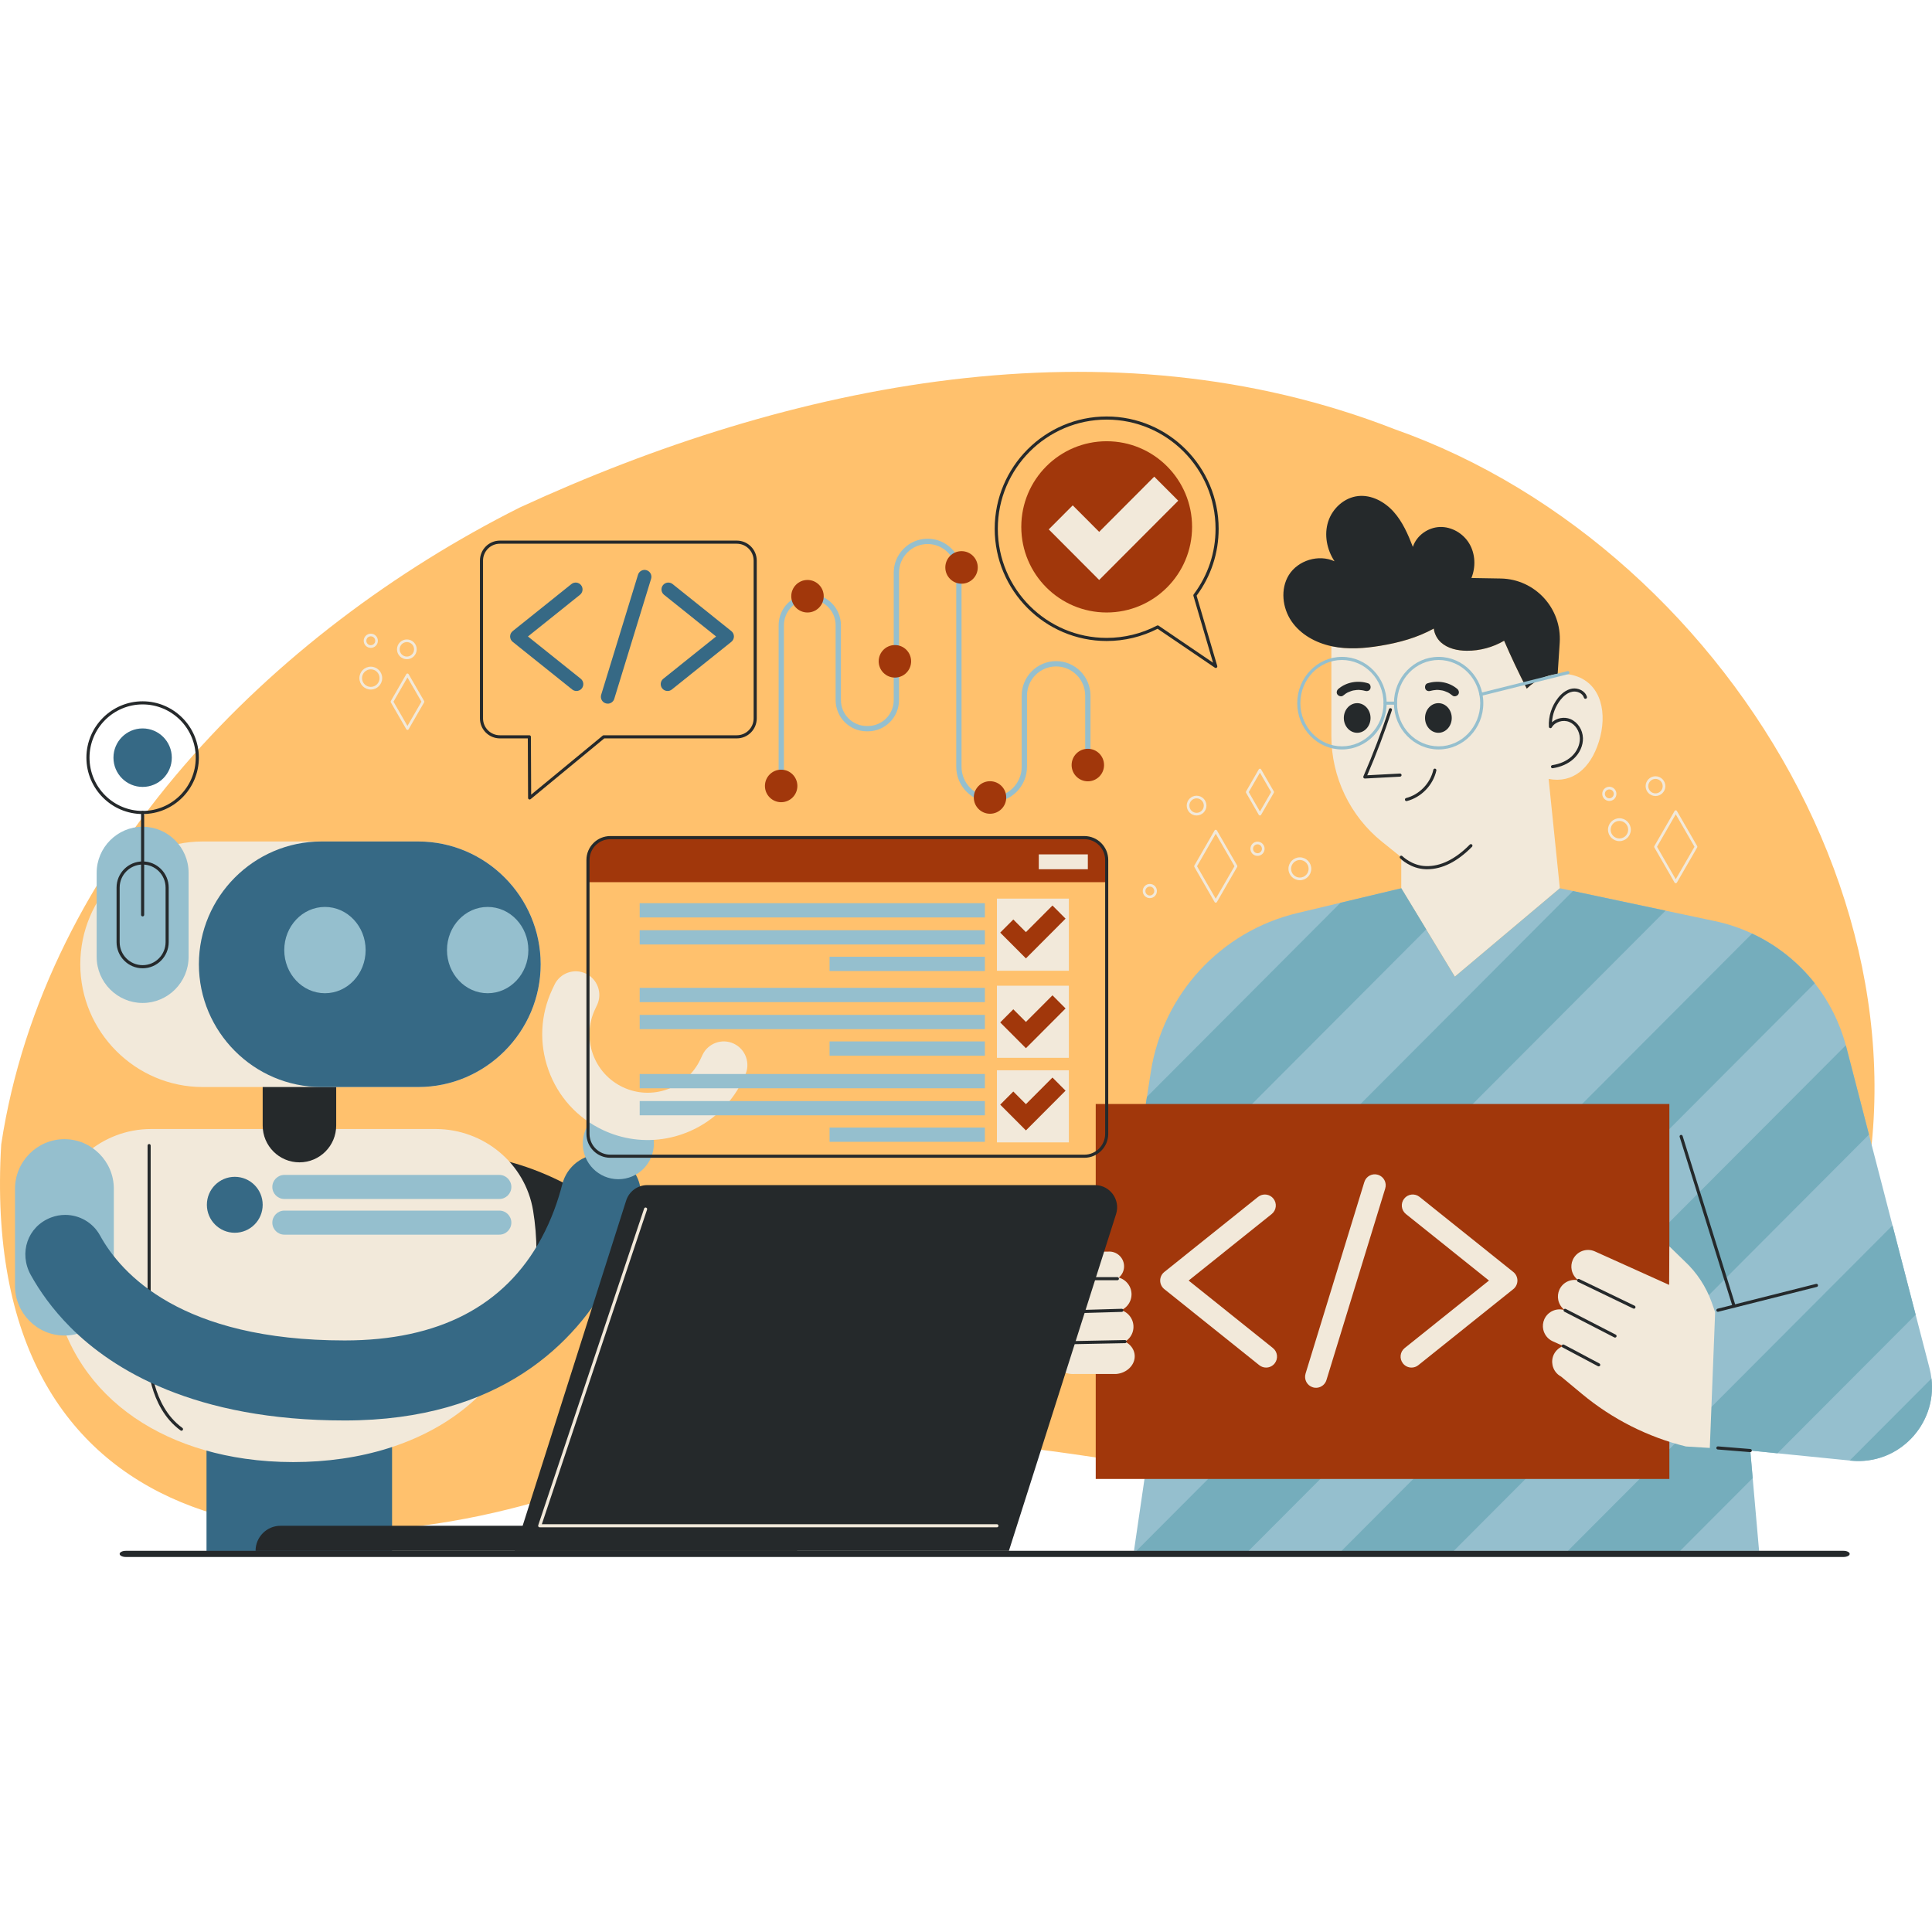 <svg width="240" height="240" viewBox="0 0 240 240" fill="none" xmlns="http://www.w3.org/2000/svg">
<path d="M226.487 163.986C199.968 215.335 132.088 162.9 75.649 183.61C37.568 197.799 -2.779 191.259 0.151 142.159C5.521 106.881 33.725 78.529 64.554 63.049C98.178 47.549 137.716 39.428 173.256 53.32C215.855 68.348 246.761 120.71 226.487 163.986Z" fill="#FFC16D"/>
<path d="M208.166 109.72C208.107 109.72 208.053 109.688 208.023 109.637L205.508 105.271C205.478 105.22 205.478 105.157 205.508 105.106L208.023 100.74C208.053 100.689 208.107 100.657 208.166 100.657C208.224 100.657 208.279 100.689 208.308 100.74L210.83 105.106C210.859 105.157 210.859 105.22 210.83 105.271L208.308 109.638C208.279 109.688 208.224 109.72 208.166 109.72ZM205.84 105.188L208.166 109.226L210.497 105.188L208.166 101.151L205.84 105.188Z" fill="#F2E9DA"/>
<path d="M201.169 104.489C200.388 104.489 199.752 103.851 199.752 103.068C199.752 102.284 200.388 101.647 201.169 101.647C201.951 101.647 202.586 102.284 202.586 103.068C202.586 103.851 201.951 104.489 201.169 104.489ZM201.169 101.977C200.569 101.977 200.081 102.466 200.081 103.068C200.081 103.67 200.569 104.159 201.169 104.159C201.77 104.159 202.258 103.67 202.258 103.068C202.258 102.466 201.77 101.977 201.169 101.977Z" fill="#F2E9DA"/>
<path d="M205.65 98.886C204.974 98.886 204.425 98.335 204.425 97.658C204.425 96.981 204.974 96.43 205.65 96.43C206.325 96.43 206.875 96.981 206.875 97.658C206.875 98.335 206.325 98.886 205.65 98.886ZM205.65 96.759C205.156 96.759 204.754 97.162 204.754 97.658C204.754 98.153 205.156 98.556 205.65 98.556C206.144 98.556 206.546 98.153 206.546 97.658C206.546 97.162 206.144 96.759 205.65 96.759Z" fill="#F2E9DA"/>
<path d="M199.917 99.498C199.432 99.498 199.037 99.103 199.037 98.616C199.037 98.129 199.432 97.733 199.917 97.733C200.402 97.733 200.797 98.129 200.797 98.616C200.797 99.103 200.402 99.498 199.917 99.498ZM199.917 98.063C199.613 98.063 199.366 98.311 199.366 98.616C199.366 98.921 199.613 99.169 199.917 99.169C200.221 99.169 200.468 98.921 200.468 98.616C200.468 98.311 200.221 98.063 199.917 98.063Z" fill="#F2E9DA"/>
<path d="M50.615 90.673C50.557 90.673 50.502 90.641 50.473 90.591L48.548 87.25C48.519 87.199 48.519 87.136 48.548 87.085L50.473 83.744C50.502 83.693 50.557 83.662 50.615 83.662C50.674 83.662 50.728 83.693 50.758 83.744L52.687 87.085C52.717 87.136 52.717 87.199 52.687 87.25L50.758 90.591C50.728 90.642 50.674 90.673 50.615 90.673ZM48.88 87.167L50.615 90.179L52.355 87.167L50.615 84.156L48.88 87.167Z" fill="#F2E9DA"/>
<path d="M46.061 85.658C45.279 85.658 44.644 85.02 44.644 84.237C44.644 83.454 45.279 82.816 46.061 82.816C46.842 82.816 47.478 83.453 47.478 84.237C47.478 85.02 46.842 85.658 46.061 85.658ZM46.061 83.146C45.461 83.146 44.973 83.635 44.973 84.237C44.973 84.839 45.461 85.328 46.061 85.328C46.661 85.328 47.149 84.839 47.149 84.237C47.149 83.635 46.661 83.146 46.061 83.146Z" fill="#F2E9DA"/>
<path d="M50.541 81.89C49.866 81.89 49.317 81.339 49.317 80.662C49.317 79.984 49.866 79.434 50.541 79.434C51.217 79.434 51.766 79.984 51.766 80.662C51.766 81.339 51.216 81.89 50.541 81.89ZM50.541 79.763C50.047 79.763 49.645 80.166 49.645 80.662C49.645 81.157 50.047 81.56 50.541 81.56C51.036 81.56 51.437 81.157 51.437 80.662C51.437 80.166 51.035 79.763 50.541 79.763Z" fill="#F2E9DA"/>
<path d="M46.061 80.481C45.576 80.481 45.181 80.085 45.181 79.599C45.181 79.112 45.576 78.716 46.061 78.716C46.546 78.716 46.941 79.112 46.941 79.599C46.941 80.085 46.546 80.481 46.061 80.481ZM46.061 79.046C45.757 79.046 45.509 79.294 45.509 79.599C45.509 79.903 45.757 80.151 46.061 80.151C46.365 80.151 46.612 79.903 46.612 79.599C46.612 79.294 46.365 79.046 46.061 79.046Z" fill="#F2E9DA"/>
<path d="M151.023 112.137C150.964 112.137 150.91 112.106 150.881 112.055L148.365 107.688C148.336 107.637 148.336 107.575 148.365 107.524L150.881 103.157C150.91 103.106 150.964 103.075 151.023 103.075C151.082 103.075 151.136 103.106 151.165 103.157L153.687 107.524C153.717 107.575 153.717 107.638 153.687 107.689L151.165 112.055C151.136 112.106 151.082 112.137 151.023 112.137ZM148.697 107.606L151.023 111.643L153.355 107.606L151.023 103.569L148.697 107.606Z" fill="#F2E9DA"/>
<path d="M161.473 109.344C160.692 109.344 160.056 108.707 160.056 107.923C160.056 107.14 160.692 106.502 161.473 106.502C162.254 106.502 162.89 107.14 162.89 107.923C162.89 108.707 162.254 109.344 161.473 109.344ZM161.473 106.833C160.873 106.833 160.385 107.322 160.385 107.924C160.385 108.526 160.873 109.015 161.473 109.015C162.073 109.015 162.561 108.526 162.561 107.924C162.561 107.322 162.073 106.833 161.473 106.833Z" fill="#F2E9DA"/>
<path d="M148.644 101.303C147.969 101.303 147.42 100.752 147.42 100.075C147.42 99.397 147.969 98.847 148.644 98.847C149.32 98.847 149.869 99.397 149.869 100.075C149.869 100.752 149.32 101.303 148.644 101.303ZM148.644 99.176C148.15 99.176 147.749 99.579 147.749 100.075C147.749 100.57 148.151 100.973 148.644 100.973C149.138 100.973 149.54 100.57 149.54 100.075C149.54 99.579 149.139 99.176 148.644 99.176Z" fill="#F2E9DA"/>
<path d="M156.212 106.32C155.726 106.32 155.332 105.924 155.332 105.437C155.332 104.95 155.726 104.555 156.212 104.555C156.697 104.555 157.092 104.95 157.092 105.437C157.092 105.924 156.697 106.32 156.212 106.32ZM156.212 104.884C155.907 104.884 155.66 105.132 155.66 105.437C155.66 105.742 155.907 105.99 156.212 105.99C156.516 105.99 156.763 105.742 156.763 105.437C156.763 105.132 156.515 104.884 156.212 104.884Z" fill="#F2E9DA"/>
<path d="M156.513 101.303C156.455 101.303 156.401 101.272 156.371 101.221L154.791 98.478C154.762 98.427 154.762 98.365 154.791 98.314L156.371 95.571C156.401 95.52 156.455 95.489 156.513 95.489C156.572 95.489 156.626 95.52 156.656 95.571L158.239 98.314C158.269 98.365 158.269 98.427 158.239 98.478L156.656 101.221C156.626 101.272 156.572 101.303 156.513 101.303ZM155.123 98.396L156.513 100.809L157.907 98.396L156.513 95.983L155.123 98.396Z" fill="#F2E9DA"/>
<path d="M142.836 111.57C142.351 111.57 141.956 111.174 141.956 110.688C141.956 110.201 142.351 109.805 142.836 109.805C143.321 109.805 143.716 110.201 143.716 110.688C143.716 111.174 143.321 111.57 142.836 111.57ZM142.836 110.135C142.532 110.135 142.284 110.383 142.284 110.688C142.284 110.993 142.532 111.241 142.836 111.241C143.14 111.241 143.387 110.993 143.387 110.688C143.387 110.383 143.14 110.135 142.836 110.135Z" fill="#F2E9DA"/>
<path d="M198.611 92.154C197.582 95.407 195.408 97.347 192.377 96.76L193.769 110.341L180.725 121.324L176.188 113.834L174.07 110.347V106.486L171.686 104.572C167.704 101.37 165.387 96.535 165.387 91.419V80.267C165.412 80.277 165.443 80.282 165.468 80.287C167.444 80.701 169.496 80.548 171.487 80.216C173.789 79.838 176.071 79.215 178.108 78.082C178.184 78.72 178.51 79.353 178.984 79.787C179.839 80.568 181.051 80.829 182.207 80.839C183.827 80.849 185.446 80.415 186.847 79.593C187.712 81.594 188.644 83.571 189.642 85.51V85.562C189.647 85.556 189.652 85.552 189.658 85.546C190.717 84.504 192.077 83.851 193.497 83.723C194.236 83.657 194.989 83.733 195.728 83.968C198.942 84.996 199.716 88.667 198.611 92.154Z" fill="#F2E9DA"/>
<path d="M193.753 79.844L193.498 83.724C192.077 83.852 190.717 84.505 189.658 85.547C189.653 85.537 189.648 85.522 189.643 85.512C188.645 83.571 187.713 81.595 186.847 79.594C185.447 80.416 183.827 80.85 182.208 80.84C181.052 80.83 179.84 80.569 178.984 79.788C178.511 79.354 178.185 78.721 178.109 78.083C176.072 79.216 173.79 79.839 171.488 80.217C169.497 80.549 167.445 80.702 165.469 80.288C165.443 80.284 165.413 80.278 165.387 80.268C163.437 79.849 161.568 78.823 160.438 77.179C159.292 75.509 159.037 73.171 160.096 71.445C161.232 69.602 163.814 68.815 165.78 69.724C164.827 68.289 164.461 66.425 164.995 64.781C165.525 63.143 167.007 61.8 168.723 61.621C170.378 61.447 172.008 62.331 173.118 63.571C174.233 64.812 174.911 66.379 175.512 67.937C175.965 66.528 177.381 65.522 178.853 65.466C180.324 65.41 181.776 66.262 182.524 67.534C183.278 68.805 183.339 70.439 182.784 71.802L186.43 71.864C190.697 71.94 194.032 75.575 193.753 79.844Z" fill="#25292B"/>
<path d="M168.594 91.03C169.51 91.03 170.253 90.206 170.253 89.19C170.253 88.173 169.51 87.349 168.594 87.349C167.677 87.349 166.934 88.173 166.934 89.19C166.934 90.206 167.677 91.03 168.594 91.03Z" fill="#25292B"/>
<path d="M178.683 91.03C179.599 91.03 180.342 90.206 180.342 89.19C180.342 88.173 179.599 87.349 178.683 87.349C177.766 87.349 177.023 88.173 177.023 89.19C177.023 90.206 177.766 91.03 178.683 91.03Z" fill="#25292B"/>
<path d="M169.969 84.888C168.708 84.486 167.289 84.71 166.263 85.572C166.059 85.743 165.971 86.059 166.15 86.285C166.312 86.49 166.643 86.581 166.861 86.398C166.962 86.313 167.067 86.234 167.177 86.161C167.23 86.126 167.285 86.093 167.341 86.061C167.347 86.057 167.354 86.054 167.36 86.05C167.389 86.036 167.418 86.021 167.448 86.007C167.566 85.95 167.689 85.9 167.813 85.858C167.875 85.836 167.938 85.817 168.001 85.799C168.012 85.795 168.023 85.793 168.031 85.79C168.066 85.782 168.101 85.775 168.137 85.767C168.266 85.742 168.396 85.724 168.527 85.713C168.593 85.708 168.658 85.704 168.724 85.703C168.757 85.702 168.79 85.701 168.823 85.702C168.824 85.702 168.823 85.702 168.825 85.702C168.829 85.702 168.826 85.702 168.834 85.703C168.965 85.711 169.096 85.723 169.225 85.745C169.29 85.756 169.354 85.769 169.418 85.784C169.45 85.791 169.482 85.8 169.514 85.808C169.523 85.811 169.527 85.811 169.53 85.812C169.536 85.814 169.54 85.815 169.548 85.818C169.801 85.898 170.112 85.841 170.223 85.564C170.315 85.332 170.241 84.974 169.969 84.888Z" fill="#25292B"/>
<path d="M177.061 85.564C177.171 85.841 177.482 85.899 177.735 85.818C177.743 85.816 177.747 85.814 177.753 85.812C177.757 85.812 177.761 85.811 177.769 85.809C177.801 85.8 177.833 85.792 177.865 85.785C177.929 85.77 177.993 85.757 178.058 85.746C178.188 85.724 178.318 85.711 178.449 85.703C178.457 85.703 178.454 85.703 178.459 85.702C178.46 85.702 178.459 85.702 178.461 85.702C178.493 85.702 178.526 85.702 178.559 85.703C178.624 85.705 178.69 85.708 178.756 85.713C178.887 85.724 179.017 85.743 179.146 85.768C179.181 85.775 179.217 85.783 179.252 85.791C179.26 85.793 179.27 85.796 179.282 85.799C179.345 85.818 179.408 85.837 179.47 85.858C179.594 85.901 179.717 85.951 179.835 86.007C179.865 86.022 179.894 86.036 179.923 86.051C179.929 86.054 179.936 86.058 179.942 86.061C179.998 86.094 180.053 86.127 180.106 86.162C180.216 86.234 180.321 86.314 180.422 86.398C180.64 86.582 180.971 86.49 181.133 86.286C181.312 86.059 181.224 85.744 181.02 85.573C179.994 84.71 178.575 84.487 177.314 84.888C177.043 84.975 176.968 85.332 177.061 85.564Z" fill="#25292B"/>
<path d="M177.28 107.98C177.224 107.98 177.169 107.979 177.114 107.978C175.231 107.922 173.984 106.675 173.932 106.622C173.858 106.546 173.858 106.424 173.934 106.349C174.009 106.274 174.132 106.275 174.206 106.351C174.218 106.363 175.401 107.541 177.125 107.591C178.936 107.647 180.784 106.745 182.586 104.916C182.66 104.84 182.782 104.839 182.858 104.914C182.934 104.989 182.935 105.111 182.86 105.188C181.034 107.041 179.157 107.98 177.28 107.98Z" fill="#25292B"/>
<path d="M192.86 95.434C192.767 95.434 192.685 95.365 192.67 95.27C192.654 95.164 192.726 95.066 192.831 95.049C193.784 94.903 194.608 94.535 195.214 93.985C195.891 93.371 196.28 92.515 196.254 91.695C196.227 90.817 195.685 89.99 194.938 89.684C194.158 89.363 193.163 89.674 192.767 90.361C192.724 90.435 192.636 90.472 192.555 90.452C192.472 90.432 192.412 90.36 192.407 90.275C192.338 88.998 192.756 87.692 193.552 86.692C193.917 86.234 194.518 85.662 195.308 85.538C196.004 85.428 196.901 85.788 197.133 86.559C197.164 86.662 197.106 86.769 197.004 86.8C196.903 86.831 196.794 86.773 196.764 86.671C196.592 86.098 195.904 85.835 195.367 85.92C194.7 86.025 194.176 86.529 193.853 86.933C193.225 87.722 192.851 88.716 192.793 89.724C193.382 89.19 194.307 89.007 195.084 89.326C195.982 89.695 196.606 90.642 196.639 91.683C196.669 92.615 196.232 93.583 195.472 94.272C194.81 94.873 193.917 95.274 192.89 95.432C192.88 95.433 192.87 95.434 192.86 95.434Z" fill="#25292B"/>
<path d="M174.718 99.517C174.632 99.517 174.553 99.459 174.531 99.372C174.505 99.268 174.567 99.163 174.67 99.137C176.324 98.712 177.684 97.303 178.053 95.632C178.076 95.528 178.175 95.462 178.283 95.485C178.387 95.508 178.452 95.611 178.43 95.715C178.03 97.526 176.558 99.051 174.766 99.511C174.75 99.515 174.734 99.517 174.718 99.517Z" fill="#25292B"/>
<path d="M166.702 93.099C163.64 93.099 161.149 90.52 161.149 87.349C161.149 84.178 163.64 81.599 166.702 81.599C169.763 81.599 172.254 84.178 172.254 87.349C172.254 90.52 169.763 93.099 166.702 93.099ZM166.702 81.985C163.852 81.985 161.535 84.391 161.535 87.349C161.535 90.307 163.853 92.713 166.702 92.713C169.551 92.713 171.868 90.307 171.868 87.349C171.868 84.391 169.55 81.985 166.702 81.985Z" fill="#95BFCE"/>
<path d="M178.712 93.099C175.651 93.099 173.16 90.52 173.16 87.349C173.16 84.178 175.651 81.599 178.712 81.599C181.774 81.599 184.264 84.178 184.264 87.349C184.264 90.52 181.774 93.099 178.712 93.099ZM178.712 81.985C175.863 81.985 173.545 84.391 173.545 87.349C173.545 90.307 175.863 92.713 178.712 92.713C181.561 92.713 183.879 90.307 183.879 87.349C183.879 84.391 181.561 81.985 178.712 81.985Z" fill="#95BFCE"/>
<path d="M169.542 96.711C169.479 96.711 169.42 96.68 169.384 96.628C169.345 96.572 169.339 96.502 169.366 96.44C170.546 93.721 171.614 90.916 172.539 88.104C172.572 88.003 172.681 87.947 172.782 87.981C172.883 88.015 172.938 88.124 172.905 88.225C172.008 90.95 170.979 93.667 169.842 96.308L173.904 96.093C174.013 96.086 174.102 96.169 174.107 96.275C174.112 96.382 174.031 96.473 173.924 96.479L169.552 96.711C169.549 96.711 169.546 96.711 169.542 96.711Z" fill="#25292B"/>
<path d="M183.967 86.447C183.881 86.447 183.802 86.388 183.78 86.301C183.755 86.197 183.818 86.092 183.921 86.067L194.724 83.369C194.828 83.344 194.932 83.406 194.958 83.51C194.983 83.614 194.92 83.718 194.817 83.744L184.014 86.442C183.998 86.445 183.983 86.447 183.967 86.447Z" fill="#95BFCE"/>
<path d="M173.352 87.542H172.061C171.955 87.542 171.868 87.456 171.868 87.349C171.868 87.242 171.955 87.156 172.061 87.156H173.352C173.459 87.156 173.545 87.242 173.545 87.349C173.545 87.456 173.459 87.542 173.352 87.542Z" fill="#95BFCE"/>
<path d="M229.924 181.448L229.773 181.431L220.801 180.532L217.426 180.193L217.725 183.616L218.52 192.651H140.866L143.146 177.049L143.971 171.401H137.027L137.431 168.801L139.91 152.81L142.476 136.253L142.953 133.185C144.451 123.501 151.649 115.692 161.16 113.424L166.52 112.146L174.069 110.347L177.168 115.454L180.727 121.323L193.771 110.34L195.394 110.686L206.903 113.124L213.029 114.423C214.643 114.762 216.19 115.286 217.65 115.972C220.703 117.392 223.368 119.517 225.435 122.143C227.196 124.384 228.528 126.994 229.293 129.851C229.313 129.917 229.332 129.986 229.349 130.052L232.172 140.942L235.094 152.224L237.969 163.319L239.702 170.001C239.81 170.416 239.885 170.831 239.935 171.243C240.618 176.95 235.84 182.041 229.924 181.448Z" fill="#95BFCE"/>
<path d="M143.147 177.049L143.971 171.401H137.027L137.431 168.802L195.394 110.687L206.903 113.125L143.147 177.049Z" fill="#75ADBC"/>
<path d="M177.168 115.455L139.91 152.811L142.476 136.253L166.519 112.146L174.068 110.347L177.168 115.455Z" fill="#75ADBC"/>
<path d="M232.172 140.942L180.599 192.651H166.658L229.293 129.851C229.313 129.917 229.332 129.986 229.349 130.052L232.172 140.942Z" fill="#75ADBC"/>
<path d="M225.435 122.143L155.112 192.651H141.171L217.65 115.972C220.702 117.392 223.368 119.517 225.435 122.143Z" fill="#75ADBC"/>
<path d="M229.924 181.448L229.773 181.432L239.935 171.243C240.618 176.951 235.84 182.042 229.924 181.448Z" fill="#75ADBC"/>
<path d="M220.801 180.533L217.426 180.193L217.725 183.617L208.714 192.652H194.773L235.094 152.225L237.969 163.319L220.801 180.533Z" fill="#75ADBC"/>
<path d="M215.414 162.449C215.332 162.449 215.256 162.396 215.23 162.313L208.653 141.23C208.621 141.128 208.677 141.02 208.779 140.988C208.883 140.956 208.989 141.013 209.021 141.115L215.598 162.198C215.629 162.3 215.573 162.408 215.471 162.44C215.453 162.446 215.433 162.449 215.414 162.449Z" fill="#25292B"/>
<path d="M217.425 180.387C217.42 180.387 217.415 180.387 217.409 180.387L213.388 180.061C213.282 180.053 213.203 179.959 213.211 179.853C213.219 179.747 213.316 179.668 213.419 179.676L217.44 180.002C217.546 180.01 217.625 180.103 217.617 180.21C217.609 180.311 217.525 180.387 217.425 180.387Z" fill="#25292B"/>
<path d="M213.403 162.956C213.316 162.956 213.238 162.897 213.216 162.81C213.191 162.706 213.253 162.601 213.356 162.575L225.6 159.489C225.704 159.463 225.808 159.526 225.834 159.629C225.86 159.732 225.797 159.838 225.694 159.864L213.45 162.95C213.434 162.954 213.419 162.956 213.403 162.956Z" fill="#25292B"/>
<path d="M207.375 137.142H136.115V183.721H207.375V137.142Z" fill="#A1370B"/>
<path d="M193.043 168.212C192.819 168.653 192.767 169.131 192.861 169.585C192.983 170.172 193.356 170.706 193.93 171.007L196.506 173.149C200.271 176.279 204.691 178.517 209.434 179.687L212.399 179.868L213.062 163.001L212.64 161.803C211.946 159.849 210.794 158.089 209.275 156.675L207.375 154.829L207.345 159.613L198.116 155.452C197.074 154.985 195.847 155.458 195.38 156.496C195.196 156.909 195.157 157.351 195.242 157.761C195.349 158.278 195.651 158.755 196.102 159.062C195.151 158.813 194.128 159.289 193.71 160.218C193.527 160.631 193.487 161.074 193.573 161.49C193.679 162.001 193.972 162.466 194.423 162.773C193.424 162.415 192.288 162.889 191.843 163.876C191.66 164.289 191.62 164.732 191.705 165.141C191.836 165.772 192.254 166.336 192.884 166.62L194.193 167.209C193.717 167.381 193.297 167.725 193.043 168.212Z" fill="#F2E9DA"/>
<path d="M202.974 162.57C202.946 162.57 202.918 162.563 202.891 162.55L196.018 159.237C195.922 159.191 195.882 159.075 195.928 158.979C195.974 158.883 196.09 158.842 196.186 158.889L203.058 162.202C203.154 162.248 203.195 162.364 203.148 162.46C203.115 162.529 203.046 162.57 202.974 162.57Z" fill="#25292B"/>
<path d="M200.625 166.162C200.596 166.162 200.566 166.155 200.537 166.14L194.335 162.945C194.241 162.896 194.203 162.78 194.252 162.685C194.3 162.59 194.417 162.552 194.511 162.601L200.713 165.796C200.808 165.845 200.846 165.961 200.797 166.056C200.763 166.124 200.695 166.162 200.625 166.162Z" fill="#25292B"/>
<path d="M198.596 169.739C198.565 169.739 198.534 169.732 198.506 169.717L194.103 167.38C194.01 167.33 193.974 167.213 194.023 167.119C194.073 167.024 194.19 166.989 194.284 167.038L198.686 169.375C198.78 169.425 198.816 169.542 198.767 169.636C198.732 169.702 198.665 169.739 198.596 169.739Z" fill="#25292B"/>
<path d="M130.911 157.437C130.875 156.933 131.045 156.46 131.354 156.106C131.662 155.751 132.101 155.511 132.603 155.474L137.675 155.479C138.679 155.406 139.559 156.169 139.632 157.175C139.669 157.676 139.498 158.149 139.19 158.504C138.882 158.861 138.442 159.098 137.94 159.135L132.868 159.13C131.864 159.204 130.984 158.441 130.911 157.437Z" fill="#F2E9DA"/>
<path d="M130.416 160.993C130.374 160.403 130.575 159.845 130.938 159.427C131.301 159.006 131.82 158.726 132.411 158.683L138.251 158.632C139.434 158.546 140.471 159.446 140.557 160.629C140.6 161.221 140.398 161.777 140.035 162.197C139.672 162.615 139.154 162.895 138.562 162.938L132.722 162.989C131.539 163.075 130.502 162.179 130.416 160.993Z" fill="#F2E9DA"/>
<path d="M130.658 165.024C130.616 164.431 130.817 163.876 131.18 163.455C131.543 163.034 132.062 162.754 132.653 162.712L138.493 162.66C139.676 162.574 140.713 163.474 140.799 164.66C140.842 165.253 140.641 165.808 140.278 166.226C139.915 166.644 139.396 166.927 138.805 166.969L132.965 167.02C131.781 167.107 130.744 166.207 130.658 165.024Z" fill="#F2E9DA"/>
<path d="M130.871 168.707C130.828 168.114 131.067 167.556 131.49 167.134C131.914 166.712 132.516 166.423 133.199 166.373L138.315 166.375C139.682 166.275 140.869 167.164 140.955 168.347C140.998 168.94 140.759 169.498 140.335 169.923C139.912 170.348 139.31 170.634 138.627 170.684L133.51 170.682C132.144 170.782 130.957 169.893 130.871 168.707Z" fill="#F2E9DA"/>
<path d="M131.884 167.009C131.779 167.009 131.694 166.925 131.691 166.819C131.689 166.713 131.774 166.625 131.88 166.622L139.753 166.466C139.863 166.47 139.947 166.549 139.95 166.655C139.952 166.762 139.867 166.85 139.761 166.852L131.888 167.009C131.887 167.009 131.885 167.009 131.884 167.009Z" fill="#25292B"/>
<path d="M131.866 163.188C131.762 163.188 131.677 163.106 131.674 163.001C131.67 162.894 131.754 162.805 131.861 162.802L139.342 162.581C139.45 162.577 139.538 162.661 139.541 162.768C139.544 162.875 139.46 162.964 139.354 162.967L131.872 163.188C131.87 163.188 131.868 163.188 131.866 163.188Z" fill="#25292B"/>
<path d="M138.806 159.034H131.747C131.641 159.034 131.554 158.948 131.554 158.841C131.554 158.735 131.641 158.648 131.747 158.648H138.806C138.912 158.648 138.999 158.735 138.999 158.841C138.999 158.948 138.913 159.034 138.806 159.034Z" fill="#25292B"/>
<path d="M157.278 169.885C156.981 169.885 156.682 169.787 156.431 169.587L144.633 160.139C144.311 159.88 144.122 159.488 144.122 159.075C144.122 158.661 144.311 158.269 144.633 158.011L156.279 148.684C156.865 148.215 157.72 148.311 158.188 148.898C158.657 149.486 158.561 150.342 157.975 150.812L147.657 159.075L158.126 167.46C158.713 167.929 158.808 168.786 158.34 169.373C158.072 169.709 157.677 169.885 157.278 169.885Z" fill="#F2E9DA"/>
<path d="M175.345 169.885C174.946 169.885 174.551 169.71 174.283 169.373C173.815 168.785 173.91 167.929 174.496 167.459L184.966 159.075L174.648 150.811C174.062 150.342 173.966 149.485 174.434 148.898C174.903 148.31 175.757 148.214 176.343 148.683L187.99 158.011C188.312 158.269 188.5 158.661 188.5 159.074C188.5 159.488 188.312 159.88 187.99 160.138L176.191 169.586C175.942 169.788 175.642 169.885 175.345 169.885Z" fill="#F2E9DA"/>
<path d="M163.662 172.383C163.472 172.409 163.275 172.395 163.08 172.335C162.363 172.114 161.96 171.352 162.181 170.634L169.482 146.837C169.702 146.118 170.462 145.714 171.179 145.936C171.896 146.157 172.299 146.919 172.078 147.638L164.777 171.434C164.617 171.958 164.17 172.314 163.662 172.383Z" fill="#F2E9DA"/>
<path d="M94.52 181.42C92.287 182.44 89.593 181.665 88.261 179.522C70.769 151.367 56.164 153.405 56.018 153.429C56.1 153.416 56.141 153.404 56.141 153.404L54.026 143.69C54.635 143.557 60.204 142.495 68.307 146.123C78.315 150.605 87.861 160.073 96.678 174.264C98.126 176.595 97.415 179.661 95.091 181.112C94.905 181.229 94.714 181.331 94.52 181.42Z" fill="#25292B"/>
<path d="M48.704 175.707H25.654V192.668H48.704V175.707Z" fill="#366985"/>
<path d="M6.243 155.481C6.243 153.886 6.36 152.313 6.594 150.785C7.509 144.734 12.675 140.25 18.778 140.25H54.112C60.062 140.25 65.254 144.499 66.224 150.387C66.498 152.046 66.638 153.745 66.638 155.481C66.638 172.405 53.116 181.625 36.438 181.625C34.379 181.625 32.368 181.485 30.425 181.205C16.633 179.23 6.243 170.317 6.243 155.481Z" fill="#F2E9DA"/>
<path d="M62.032 148.941H35.32C34.501 148.941 33.83 148.269 33.83 147.447C33.83 146.625 34.501 145.953 35.32 145.953H62.032C62.852 145.953 63.522 146.625 63.522 147.447C63.523 148.269 62.852 148.941 62.032 148.941Z" fill="#95BFCE"/>
<path d="M62.032 153.373H35.32C34.501 153.373 33.83 152.7 33.83 151.879C33.83 151.057 34.501 150.385 35.32 150.385H62.032C62.852 150.385 63.522 151.057 63.522 151.879C63.523 152.7 62.852 153.373 62.032 153.373Z" fill="#95BFCE"/>
<path d="M29.165 153.138C31.079 153.138 32.631 151.582 32.631 149.663C32.631 147.743 31.079 146.188 29.165 146.188C27.251 146.188 25.699 147.743 25.699 149.663C25.699 151.582 27.251 153.138 29.165 153.138Z" fill="#366985"/>
<path d="M22.544 177.731C22.505 177.731 22.465 177.72 22.431 177.694C18.384 174.763 18.332 168.895 18.332 168.836V142.308C18.332 142.202 18.418 142.115 18.525 142.115C18.631 142.115 18.718 142.202 18.718 142.308V168.836C18.718 168.892 18.772 174.567 22.657 177.381C22.744 177.444 22.763 177.565 22.701 177.651C22.663 177.703 22.604 177.731 22.544 177.731Z" fill="#25292B"/>
<path d="M8.004 165.905C4.628 165.905 1.866 163.136 1.866 159.751V147.665C1.866 144.281 4.628 141.512 8.004 141.512C11.379 141.512 14.141 144.281 14.141 147.665V159.751C14.141 163.136 11.379 165.905 8.004 165.905Z" fill="#95BFCE"/>
<path d="M79.452 149.591C78.749 152.323 77.658 155.447 75.965 158.57C71.555 166.732 62.218 176.456 42.822 176.456C24.158 176.456 13.97 170.14 8.706 164.838C6.494 162.61 4.926 160.366 3.829 158.392C2.307 155.657 3.418 152.359 6.336 151.245C6.924 151.018 7.516 150.919 8.104 150.919C9.878 150.919 11.548 151.875 12.425 153.473C15.045 158.241 22.515 166.515 42.822 166.515C54.478 166.515 62.698 162.247 67.249 153.829C68.515 151.489 69.333 149.13 69.859 147.077C70.421 144.893 72.402 143.377 74.654 143.377C77.895 143.377 80.264 146.445 79.452 149.591Z" fill="#366985"/>
<path d="M76.812 146.485C79.251 146.485 81.228 144.503 81.228 142.058C81.228 139.613 79.251 137.631 76.812 137.631C74.373 137.631 72.396 139.613 72.396 142.058C72.396 144.503 74.373 146.485 76.812 146.485Z" fill="#95BFCE"/>
<path d="M78.717 141.505C77.415 141.33 76.119 140.955 74.87 140.363C71.706 138.865 69.313 136.221 68.132 132.919C66.951 129.616 67.124 126.05 68.618 122.878L68.871 122.343C69.561 120.876 71.307 120.247 72.771 120.941C74.234 121.633 74.86 123.384 74.169 124.851L73.917 125.386C73.091 127.14 72.996 129.111 73.648 130.936C74.301 132.761 75.624 134.223 77.372 135.051C80.983 136.76 85.306 135.206 87.011 131.586L87.263 131.051C87.955 129.585 89.701 128.958 91.164 129.65C92.627 130.343 93.253 132.094 92.562 133.56L92.31 134.095C89.816 139.392 84.221 142.244 78.717 141.505Z" fill="#F2E9DA"/>
<path d="M41.764 134.618H32.631V139.812C32.631 142.34 34.676 144.39 37.198 144.39C39.72 144.39 41.764 142.34 41.764 139.812L41.764 134.618Z" fill="#25292B"/>
<path d="M51.953 135.035H25.184C16.818 135.035 9.973 128.172 9.973 119.784C9.973 111.395 16.818 104.532 25.184 104.532H51.953C60.319 104.532 67.164 111.395 67.164 119.784C67.164 128.172 60.319 135.035 51.953 135.035Z" fill="#F2E9DA"/>
<path d="M51.953 135.035H39.918C31.552 135.035 24.707 128.172 24.707 119.784C24.707 111.395 31.552 104.532 39.918 104.532H51.953C60.319 104.532 67.164 111.395 67.164 119.784C67.164 128.172 60.319 135.035 51.953 135.035Z" fill="#366985"/>
<path d="M17.718 124.593C14.577 124.593 12.008 122.016 12.008 118.868V108.425C12.008 105.277 14.577 102.7 17.718 102.7C20.858 102.7 23.428 105.276 23.428 108.425V118.868C23.427 122.016 20.858 124.593 17.718 124.593Z" fill="#95BFCE"/>
<path d="M17.718 120.283C15.932 120.283 14.48 118.826 14.48 117.036V110.258C14.48 108.468 15.932 107.011 17.718 107.011C19.503 107.011 20.956 108.468 20.956 110.258V117.036C20.956 118.826 19.503 120.283 17.718 120.283ZM17.718 107.398C16.145 107.398 14.865 108.681 14.865 110.258V117.036C14.865 118.613 16.145 119.896 17.718 119.896C19.291 119.896 20.57 118.613 20.57 117.036V110.258C20.57 108.681 19.291 107.398 17.718 107.398Z" fill="#25292B"/>
<path d="M17.718 113.84C17.611 113.84 17.525 113.753 17.525 113.647V100.93C17.525 100.823 17.611 100.736 17.718 100.736C17.824 100.736 17.91 100.823 17.91 100.93V113.647C17.91 113.754 17.824 113.84 17.718 113.84Z" fill="#25292B"/>
<path d="M17.718 97.754C19.719 97.754 21.342 96.127 21.342 94.121C21.342 92.114 19.719 90.487 17.718 90.487C15.716 90.487 14.094 92.114 14.094 94.121C14.094 96.127 15.716 97.754 17.718 97.754Z" fill="#366985"/>
<path d="M40.366 123.383C43.157 123.383 45.42 120.983 45.42 118.023C45.42 115.062 43.157 112.663 40.366 112.663C37.574 112.663 35.312 115.062 35.312 118.023C35.312 120.983 37.574 123.383 40.366 123.383Z" fill="#95BFCE"/>
<path d="M60.581 123.383C63.372 123.383 65.635 120.983 65.635 118.023C65.635 115.062 63.372 112.663 60.581 112.663C57.79 112.663 55.527 115.062 55.527 118.023C55.527 120.983 57.79 123.383 60.581 123.383Z" fill="#95BFCE"/>
<path d="M17.718 101.123C13.867 101.123 10.734 97.981 10.734 94.12C10.734 90.259 13.867 87.118 17.718 87.118C21.569 87.118 24.702 90.259 24.702 94.12C24.702 97.982 21.569 101.123 17.718 101.123ZM17.718 87.505C14.079 87.505 11.119 90.472 11.119 94.12C11.119 97.769 14.079 100.736 17.718 100.736C21.356 100.736 24.316 97.769 24.316 94.12C24.316 90.473 21.356 87.505 17.718 87.505Z" fill="#25292B"/>
<path d="M138.644 150.817L125.328 192.651H63.934L77.783 149.139C78.148 147.996 79.209 147.218 80.406 147.218H136.022C137.885 147.219 139.209 149.038 138.644 150.817Z" fill="#25292B"/>
<path d="M99.016 189.537V192.651H31.747C31.747 190.931 33.137 189.537 34.853 189.537H99.016Z" fill="#25292B"/>
<path d="M123.842 189.73H67.041C66.98 189.73 66.921 189.7 66.885 189.65C66.849 189.599 66.839 189.534 66.859 189.476L80.014 150.133C80.048 150.032 80.158 149.976 80.258 150.012C80.359 150.045 80.414 150.155 80.38 150.256L67.309 189.344H123.841C123.948 189.344 124.034 189.431 124.034 189.537C124.034 189.644 123.948 189.73 123.842 189.73Z" fill="#F2E9DA"/>
<path d="M229.774 193.032C229.774 193.136 229.69 193.231 229.551 193.301C229.412 193.37 229.223 193.413 229.015 193.413H15.623C15.207 193.413 14.864 193.241 14.864 193.032C14.864 192.926 14.949 192.831 15.088 192.762C15.226 192.692 15.415 192.649 15.623 192.649H229.015C229.431 192.649 229.774 192.821 229.774 193.032Z" fill="#25292B"/>
<path d="M71.61 85.837C71.424 85.837 71.237 85.776 71.08 85.651L63.688 79.731C63.486 79.57 63.368 79.324 63.368 79.065C63.368 78.806 63.486 78.56 63.688 78.399L70.984 72.555C71.351 72.261 71.887 72.321 72.18 72.689C72.474 73.057 72.414 73.594 72.046 73.888L65.583 79.065L72.142 84.318C72.509 84.612 72.569 85.149 72.275 85.517C72.107 85.728 71.86 85.837 71.61 85.837Z" fill="#366985"/>
<path d="M82.929 85.838C82.679 85.838 82.431 85.728 82.263 85.517C81.97 85.149 82.03 84.612 82.397 84.318L88.956 79.065L82.492 73.888C82.125 73.594 82.065 73.057 82.358 72.689C82.652 72.321 83.187 72.261 83.554 72.555L90.851 78.398C91.053 78.56 91.171 78.805 91.171 79.065C91.171 79.324 91.053 79.569 90.851 79.731L83.46 85.65C83.303 85.777 83.115 85.838 82.929 85.838Z" fill="#366985"/>
<path d="M75.609 87.403C75.491 87.419 75.367 87.41 75.245 87.372C74.796 87.234 74.543 86.756 74.681 86.306L79.255 71.398C79.393 70.948 79.869 70.695 80.318 70.833C80.767 70.972 81.02 71.45 80.882 71.899L76.308 86.808C76.208 87.136 75.928 87.359 75.609 87.403Z" fill="#366985"/>
<path d="M65.793 99.316C65.766 99.316 65.737 99.31 65.712 99.298C65.644 99.266 65.601 99.199 65.6 99.124L65.568 91.725H62.096C60.73 91.725 59.619 90.611 59.619 89.242V69.64C59.619 68.271 60.73 67.156 62.096 67.156H91.529C92.895 67.156 94.006 68.27 94.006 69.64V89.242C94.006 90.611 92.895 91.725 91.529 91.725H75.064L65.917 99.273C65.88 99.301 65.837 99.316 65.793 99.316ZM62.095 67.542C60.942 67.542 60.004 68.483 60.004 69.639V89.242C60.004 90.398 60.942 91.338 62.095 91.338H65.76C65.866 91.338 65.952 91.425 65.952 91.531L65.984 98.715L74.872 91.382C74.907 91.354 74.95 91.338 74.995 91.338H91.529C92.682 91.338 93.62 90.398 93.62 89.242V69.639C93.62 68.483 92.682 67.542 91.529 67.542H62.095Z" fill="#25292B"/>
<path d="M151.026 82.977C150.988 82.977 150.95 82.966 150.918 82.944L143.802 78.107C141.859 79.102 139.675 79.628 137.476 79.628C129.806 79.628 123.567 73.372 123.567 65.683C123.567 57.993 129.807 51.737 137.476 51.737C145.145 51.737 151.385 57.993 151.385 65.683C151.385 68.709 150.438 71.581 148.645 73.995L151.211 82.73C151.234 82.808 151.205 82.892 151.139 82.94C151.105 82.965 151.066 82.977 151.026 82.977ZM143.815 77.689C143.853 77.689 143.89 77.7 143.923 77.722L150.689 82.322L148.248 74.011C148.23 73.953 148.242 73.889 148.278 73.841C150.059 71.478 151 68.657 151 65.683C151 58.206 144.933 52.124 137.476 52.124C130.019 52.124 123.952 58.206 123.952 65.683C123.952 73.159 130.019 79.242 137.476 79.242C139.652 79.242 141.813 78.713 143.726 77.712C143.753 77.697 143.784 77.689 143.815 77.689Z" fill="#25292B"/>
<path d="M137.476 76.085C143.335 76.085 148.084 71.324 148.084 65.45C148.084 59.575 143.335 54.813 137.476 54.813C131.617 54.813 126.868 59.575 126.868 65.45C126.868 71.324 131.617 76.085 137.476 76.085Z" fill="#A1370B"/>
<path d="M136.543 72.045L130.279 65.764L133.259 62.777L136.543 66.069L143.384 59.211L146.364 62.199L136.543 72.045Z" fill="#F2E9DA"/>
<path d="M137.477 106.831V109.586H73.04V106.831C73.04 105.295 74.279 104.053 75.811 104.053H134.707C136.238 104.053 137.477 105.296 137.477 106.831Z" fill="#A1370B"/>
<path d="M134.707 143.823H75.811C74.177 143.823 72.848 142.491 72.848 140.852V106.831C72.848 105.193 74.177 103.859 75.811 103.859H134.707C136.34 103.859 137.67 105.192 137.67 106.831V140.852C137.67 142.491 136.341 143.823 134.707 143.823ZM75.811 104.247C74.39 104.247 73.233 105.406 73.233 106.831V140.853C73.233 142.278 74.39 143.438 75.811 143.438H134.707C136.128 143.438 137.285 142.278 137.285 140.853V106.831C137.285 105.406 136.128 104.247 134.707 104.247H75.811Z" fill="#25292B"/>
<path d="M135.135 106.134H129.044V107.98H135.135V106.134Z" fill="#F2E9DA"/>
<path d="M132.777 111.63H123.842V120.589H132.777V111.63Z" fill="#F2E9DA"/>
<path d="M132.777 122.448H123.842V131.407H132.777V122.448Z" fill="#F2E9DA"/>
<path d="M132.777 132.952H123.842V141.911H132.777V132.952Z" fill="#F2E9DA"/>
<path d="M127.444 119.056L124.25 115.853L125.877 114.222L127.444 115.794L130.742 112.487L132.369 114.118L127.444 119.056Z" fill="#A1370B"/>
<path d="M127.444 130.212L124.25 127.009L125.876 125.378L127.444 126.95L130.742 123.643L132.369 125.274L127.444 130.212Z" fill="#A1370B"/>
<path d="M127.444 140.426L124.25 137.223L125.877 135.592L127.444 137.164L130.742 133.857L132.369 135.488L127.444 140.426Z" fill="#A1370B"/>
<path d="M122.345 112.197H79.466V113.968H122.345V112.197Z" fill="#95BFCE"/>
<path d="M122.345 115.556H79.466V117.327H122.345V115.556Z" fill="#95BFCE"/>
<path d="M122.344 118.851H103.052V120.622H122.344V118.851Z" fill="#95BFCE"/>
<path d="M122.345 122.715H79.466V124.486H122.345V122.715Z" fill="#95BFCE"/>
<path d="M122.345 126.074H79.466V127.845H122.345V126.074Z" fill="#95BFCE"/>
<path d="M122.344 129.369H103.052V131.14H122.344V129.369Z" fill="#95BFCE"/>
<path d="M122.345 133.418H79.466V135.19H122.345V133.418Z" fill="#95BFCE"/>
<path d="M122.345 136.777H79.466V138.548H122.345V136.777Z" fill="#95BFCE"/>
<path d="M122.344 140.071H103.052V141.842H122.344V140.071Z" fill="#95BFCE"/>
<path d="M123.182 99.653C120.759 99.653 118.788 97.677 118.788 95.248V71.144C118.788 69.18 117.193 67.581 115.234 67.581C113.274 67.581 111.68 69.18 111.68 71.144V86.968C111.68 89.107 109.944 90.847 107.811 90.847H107.674C105.54 90.847 103.805 89.107 103.805 86.968V77.671C103.805 75.895 102.364 74.451 100.593 74.451C98.823 74.451 97.382 75.895 97.382 77.671V97.498C97.382 97.68 97.235 97.828 97.053 97.828C96.872 97.828 96.725 97.68 96.725 97.498V77.671C96.725 75.532 98.46 73.792 100.594 73.792C102.727 73.792 104.463 75.532 104.463 77.671V86.968C104.463 88.744 105.903 90.188 107.674 90.188H107.811C109.582 90.188 111.023 88.744 111.023 86.968V71.144C111.023 68.816 112.912 66.922 115.234 66.922C117.556 66.922 119.445 68.816 119.445 71.144V95.248C119.445 97.314 121.122 98.994 123.183 98.994C125.243 98.994 126.919 97.313 126.919 95.248V86.411C126.919 84.049 128.836 82.127 131.192 82.127C133.547 82.127 135.464 84.049 135.464 86.411V95.673C135.464 95.855 135.317 96.002 135.135 96.002C134.953 96.002 134.806 95.855 134.806 95.673V86.411C134.806 84.412 133.185 82.786 131.192 82.786C129.198 82.786 127.577 84.412 127.577 86.411V95.248C127.576 97.677 125.605 99.653 123.182 99.653Z" fill="#95BFCE"/>
<path d="M100.309 76.086C101.422 76.086 102.325 75.181 102.325 74.065C102.325 72.95 101.422 72.045 100.309 72.045C99.197 72.045 98.294 72.95 98.294 74.065C98.294 75.181 99.197 76.086 100.309 76.086Z" fill="#A1370B"/>
<path d="M111.168 84.172C112.281 84.172 113.183 83.267 113.183 82.151C113.183 81.035 112.281 80.131 111.168 80.131C110.055 80.131 109.153 81.035 109.153 82.151C109.153 83.267 110.055 84.172 111.168 84.172Z" fill="#A1370B"/>
<path d="M119.446 72.508C120.559 72.508 121.461 71.603 121.461 70.488C121.461 69.372 120.559 68.467 119.446 68.467C118.333 68.467 117.431 69.372 117.431 70.488C117.431 71.603 118.333 72.508 119.446 72.508Z" fill="#A1370B"/>
<path d="M122.984 101.087C124.097 101.087 124.999 100.183 124.999 99.067C124.999 97.951 124.097 97.046 122.984 97.046C121.871 97.046 120.969 97.951 120.969 99.067C120.969 100.183 121.871 101.087 122.984 101.087Z" fill="#A1370B"/>
<path d="M135.135 97.057C136.248 97.057 137.15 96.152 137.15 95.037C137.15 93.921 136.248 93.016 135.135 93.016C134.022 93.016 133.12 93.921 133.12 95.037C133.12 96.152 134.022 97.057 135.135 97.057Z" fill="#A1370B"/>
<path d="M97.038 99.653C98.151 99.653 99.053 98.749 99.053 97.633C99.053 96.517 98.151 95.612 97.038 95.612C95.925 95.612 95.023 96.517 95.023 97.633C95.023 98.749 95.925 99.653 97.038 99.653Z" fill="#A1370B"/>
</svg>

